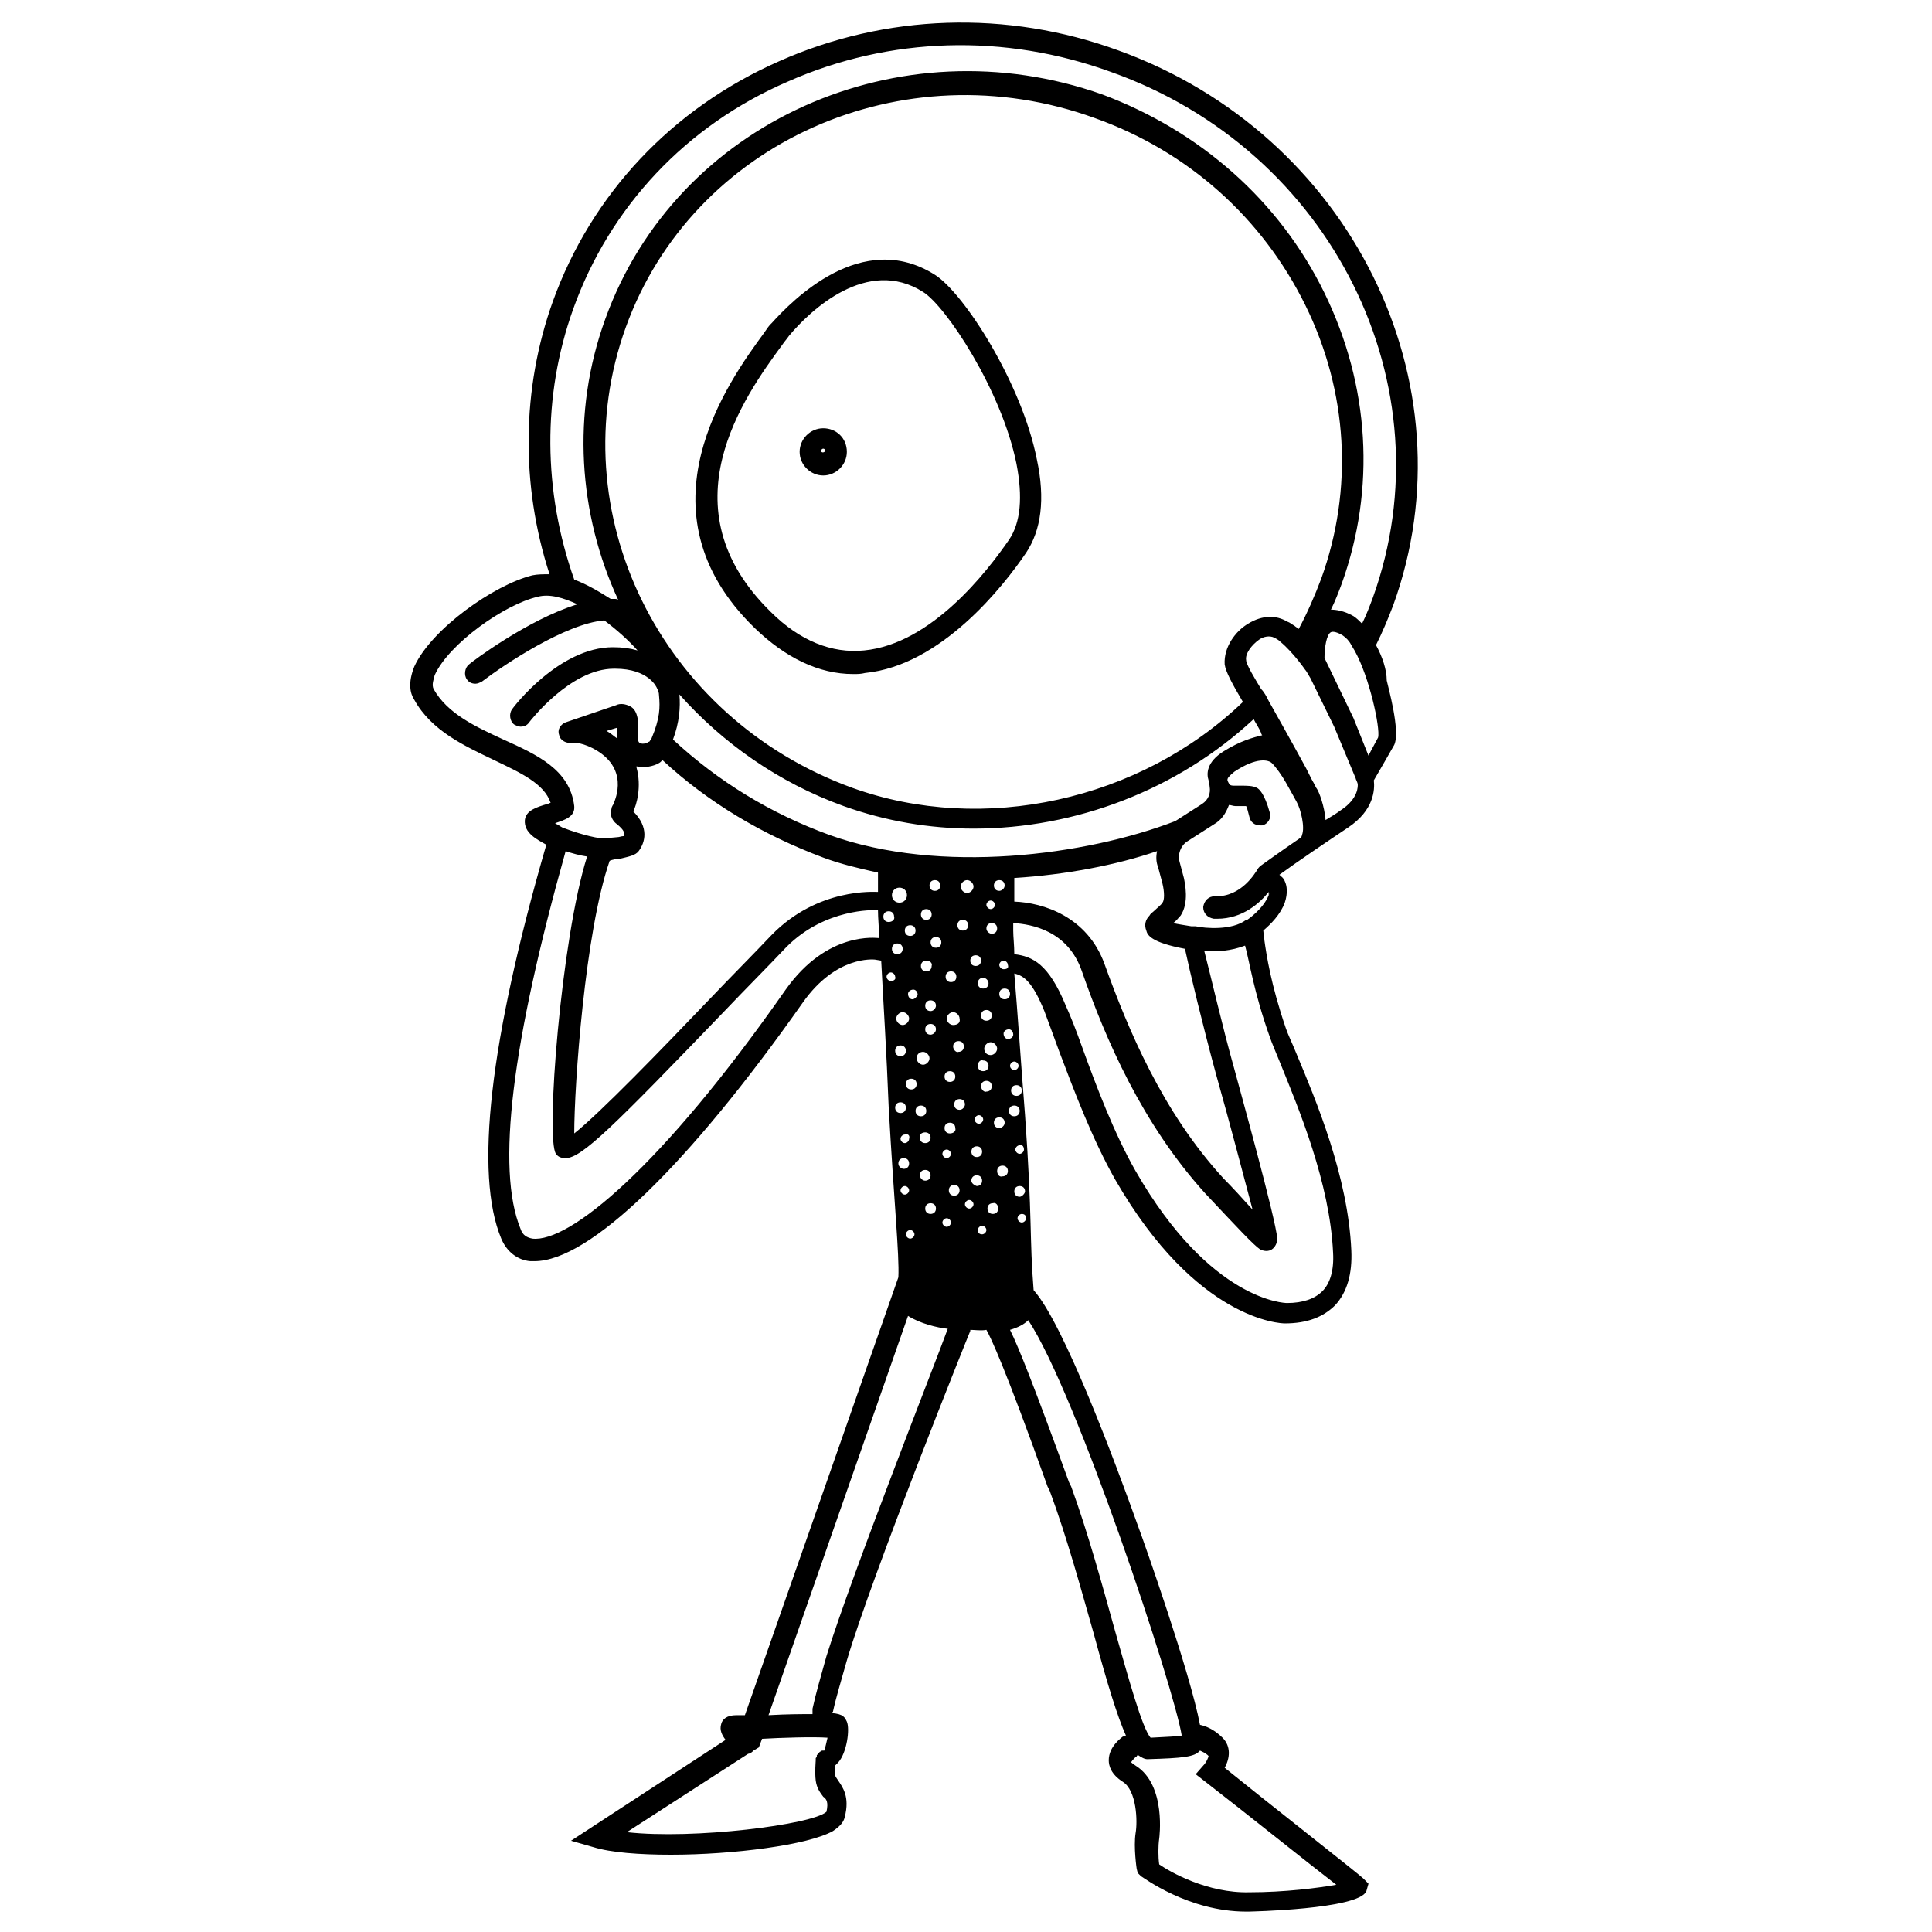 <?xml version="1.0" encoding="UTF-8" standalone="no"?>
<svg width="180" height="180" id="screenshot-2fd8fd13-1b78-8000-8004-63d020b55919" fill="none"
    version="1.1" xmlns="http://www.w3.org/2000/svg">
    <defs id="defs800" />
    <g xml:space="preserve" style="fill:#000000" id="g795"><g
       id="shape-2fd8fd13-1b78-8000-8004-63d020b5c516"
       style="fill:#000000"><g
         id="shape-2fd8fd13-1b78-8000-8004-63d020b659c5"
         style="fill:#000000"><g
           class="fills"
           id="fills-2fd8fd13-1b78-8000-8004-63d020b659c5"
           style="fill:#000000"><path
             d="M87.1 25.6c-6.8-4.3-13.3 2.4-15.2 4.5l-.1.1c-.2.2-.4.5-.6.8-3.3 4.5-12.1 16.6-.9 27.5 2.9 2.8 6 4.3 9.2 4.3.4 0 .7 0 1.1-.1 7.1-.7 12.9-8.1 15-11.2 1.4-2.1 1.8-5 1-8.7-1.4-7.1-6.8-15.5-9.5-17.2ZM94 50.3c-2 2.9-7.2 9.7-13.5 10.3-3 .3-6-.9-8.7-3.6-9.9-9.7-2.5-20 1.1-24.9.2-.3.4-.5.6-.8 2-2.4 7.3-7.4 12.5-4.1 2.1 1.3 7.3 9.1 8.7 16 .6 3.1.4 5.5-.7 7.1Z"
             class="st1"
             id="path782"
             style="fill:#000000" /></g></g><g id="shape-2fd8fd13-1b78-8000-8004-63d020b659c6"
        style="fill:#000000"><g
           class="fills"
           id="fills-2fd8fd13-1b78-8000-8004-63d020b659c6"
           style="fill:#000000"><path
             d="M76.7 39.9c-1.2 0-2.2 1-2.2 2.2 0 1.2 1 2.2 2.2 2.2 1.2 0 2.2-1 2.2-2.2 0-1.3-1-2.2-2.2-2.2Zm-.2 2.1c0-.1.1-.2.2-.2s.2.1.2.2c-.1.2-.4.2-.4 0Z"
             class="st1"
             id="path786"
             style="fill:#000000" /></g></g><g id="shape-2fd8fd13-1b78-8000-8004-63d020b91d64"
        style="fill:#000000"><g
           class="fills"
           id="fills-2fd8fd13-1b78-8000-8004-63d020b91d64"
           style="fill:#000000"><path
             d="M128.2 60.1c.6-1.2 1.1-2.4 1.6-3.7 7.5-20.7-4-43.9-25.6-51.7-10.4-3.8-21.7-3.4-31.6 1-10 4.4-17.5 12.4-21.1 22.4-2.9 8.1-3 17.1-.3 25.4-.6 0-1.1 0-1.6.1-3.6.9-9.4 5-11 8.5-.6 1.5-.4 2.5 0 3.1 1.6 2.9 4.7 4.3 7.4 5.6 2.5 1.2 4.7 2.2 5.3 4-.1 0-.2.1-.3.1-1 .3-2 .6-2.1 1.5-.1 1.2 1.1 1.8 2 2.3-5.3 18.3-6.7 30.7-4.2 36.7.5 1.2 1.5 2 2.7 2.1h.4c5.1 0 14.3-8.9 25-24.1 3.1-4.4 6.6-4 6.7-4l.6.1c.2 3.9.5 8.5.7 13.7.5 8.9 1 13.7.9 15.8l-14.3 40.8h-.8c-.9 0-1.3.4-1.4.8-.2.6.1 1.1.4 1.5l-14.4 9.4 2.1.6c1.6.5 4.3.7 7.2.7 5.8 0 12.8-.9 15.1-2.2.6-.4 1-.8 1.1-1.3.5-1.9-.2-2.8-.6-3.4-.2-.3-.3-.4-.3-.6v-.8l.3-.3c.8-.9 1.1-3.1.8-3.8-.2-.4-.3-.7-1.4-.8 0 0 0-.1.1-.1.3-1.4.8-3 1.3-4.8 2.4-8.1 11.4-30.5 11.5-30.7v-.1c.4 0 1 .1 1.5 0 .4.7 1.7 3.4 5.7 14.6l.2.4c1.6 4.3 2.9 9.1 4.1 13.3 1.3 4.8 2.2 7.7 3 9.5-.1 0-.2.1-.3.1-.1.1-1.3.9-1.3 2.2 0 .5.2 1.3 1.3 2 1.3.8 1.4 3.7 1.2 4.8-.2 1.3.1 3.3.1 3.3l.1.4.3.3c.2.1 4.4 3.3 9.8 3.3h.2c.1 0 10.3-.2 11-1.9l.2-.7-.5-.5c-.4-.4-9.2-7.3-12.9-10.3.5-.9.6-2-.2-2.8-.8-.8-1.6-1.1-2.1-1.2-.9-4.8-5.2-17-5.8-18.6-2-5.6-6.9-18.8-9.7-21.9-.4-4.9-.1-6.5-.8-16.3-.4-5.1-.7-9.7-1-13.2.9.2 1.7.8 2.8 3.5.4 1.1.9 2.4 1.4 3.8 1.4 3.7 3.1 8.2 5.2 11.9 7.6 13.2 15.5 13.4 15.8 13.4 2.1 0 3.6-.6 4.7-1.7 1.1-1.2 1.6-2.9 1.5-5.1-.3-6.9-3.3-14-5.1-18.3-.4-1-.8-1.8-1-2.4-1.4-4.1-1.8-6.8-2-8.2 0-.4-.1-.7-.1-.9.7-.6 1.6-1.5 2-2.6.3-.9.2-1.6 0-2-.1-.3-.3-.4-.5-.6 1.5-1.1 4.6-3.2 6.4-4.4 2.4-1.6 2.5-3.5 2.4-4.4.4-.7 1.4-2.4 1.9-3.3.6-1.3-.6-5.5-.7-6 0-1-.4-2.2-1-3.3ZM53.4 28.8c3.4-9.5 10.5-17.1 20-21.2 9.5-4.2 20.2-4.5 30.1-.9 20.6 7.3 31.5 29.3 24.4 49-.3.8-.6 1.6-1 2.4-.3-.3-.5-.5-.8-.7-.9-.5-1.6-.6-2.1-.6.4-.8.7-1.6 1-2.4 3.2-8.9 2.6-18.5-1.6-27.1-4.2-8.6-11.6-15.1-20.7-18.5C83.8 2.1 63 11.4 56.4 29.7c-3.2 8.8-2.5 18.2 1.2 26.2-.1-.1-.2-.1-.4-.1h-.3c-1.1-.7-2.3-1.4-3.4-1.8-2.9-8.2-3-17.1-.1-25.2ZM114 70c-1.6 1-1.6 2.1-1.4 2.7 0 .2.1.4.1.6.1.6-.1 1.2-.7 1.6l-2.5 1.6c-8.3 3.2-21.9 5-32.2 1.3-5.5-2-10.4-5-14.6-8.9.6-1.6.7-3 .6-4.2 4 4.5 9.2 8.2 15.3 10.4 3.9 1.4 8 2.1 12.1 2.1 9.5 0 19-3.6 26.1-10.2.2.4.5.8.7 1.3 0 .1.1.2.1.2-.8.2-2 .5-3.6 1.5Zm-6.1 10.8.4 1.5c.2.8.2 1.6 0 1.8-.1.2-.5.5-.7.7-.2.2-.4.3-.5.5-.4.4-.5.9-.3 1.4.1.4.4 1.1 3.6 1.7.4 1.9 1.7 7.3 2.9 11.7 1.3 4.6 2.6 9.6 3.4 12.6-.9-1-1.9-2.1-2.7-2.9-5.7-6.2-8.9-13.9-11.1-20-1.6-4.4-5.7-5.7-8.4-5.8v-2.2c4.8-.3 9.5-1.2 13.3-2.5-.1.5-.1 1 .1 1.5Zm-25.1 5.1c-.3 0-.5-.2-.5-.5s.2-.5.5-.5.5.2.5.5c.1.3-.2.5-.5.5Zm4-.7c0 .3-.2.5-.5.5s-.5-.2-.5-.5.2-.5.5-.5.5.2.5.5Zm-.2-2.7c0-.3.2-.5.5-.5s.5.2.5.5-.2.5-.5.5-.5-.2-.5-.5Zm.2 7.5c0 .3-.2.5-.5.5s-.5-.2-.5-.5.2-.5.5-.5.6.2.5.5Zm-.8 8c.3 0 .6.3.6.6s-.3.6-.6.6-.6-.3-.6-.6c0-.4.3-.6.6-.6Zm-.7 5.5c0-.3.2-.5.5-.5s.5.2.5.5-.2.5-.5.5-.5-.2-.5-.5Zm.9 2c.3 0 .5.2.5.5s-.2.5-.5.5-.5-.2-.5-.5c-.1-.3.2-.5.5-.5ZM85 93.1c-.2 0-.4-.2-.4-.5 0-.2.2-.4.5-.4.2 0 .4.2.4.5-.1.2-.3.4-.5.4Zm-.2-5.9c-.3 0-.5-.2-.5-.5s.2-.5.5-.5.5.2.5.5-.2.5-.5.5Zm-1-3.1c-.4 0-.7-.3-.7-.7 0-.4.3-.7.7-.7.4 0 .7.3.7.7 0 .4-.3.7-.7.7Zm-.2 3.8c.3 0 .5.2.5.5s-.2.5-.5.5-.5-.2-.5-.5.2-.5.5-.5Zm.5 6.4c.3 0 .6.3.6.6s-.3.6-.6.6-.6-.3-.6-.6.3-.6.6-.6Zm-.2 3.1c.3 0 .5.2.5.5s-.2.5-.5.5-.5-.2-.5-.5.2-.5.5-.5Zm.5 3.6c0-.3.2-.5.5-.5s.5.2.5.5-.2.5-.5.5-.5-.2-.5-.5Zm.3 5.1c0 .2-.2.4-.4.4s-.4-.2-.4-.4.2-.4.4-.4c.3-.1.5.1.4.4Zm.5 8.9c0 .2-.2.4-.4.4s-.4-.2-.4-.4.2-.4.4-.4.4.2.4.4Zm-.9-3.7c-.2 0-.4-.2-.4-.4s.2-.4.4-.4.4.2.4.4-.2.4-.4.4Zm1.4-1.8c0-.3.2-.5.5-.5s.5.2.5.5-.2.5-.5.5-.5-.3-.5-.5Zm1 2.6c.3 0 .5.2.5.5s-.2.5-.5.5-.5-.2-.5-.5.2-.5.5-.5Zm0-15.7c-.3 0-.5-.2-.5-.5s.2-.5.5-.5.5.2.5.5-.3.5-.5.5Zm0-2.2c-.3 0-.5-.2-.5-.5s.2-.5.5-.5.5.2.5.5c0 .2-.2.5-.5.5Zm.5-5.9c-.3 0-.5-.2-.5-.5s.2-.5.5-.5.5.2.5.5-.2.5-.5.5Zm-5.4-5.2Zc-.3 0-5.6-.4-9.9 4-1.8 1.9-3.8 3.9-5.8 6-4.4 4.6-10.2 10.6-12.6 12.5 0-4.5 1-18.8 3.3-25.4.2-.1.7-.2 1-.2.8-.2 1.4-.3 1.7-.7.6-.8 1-2.2-.5-3.7.3-.6.8-2.3.3-4.1v-.1c.6.1 1.2.1 1.9-.2.2-.1.4-.2.5-.4 4.3 4 9.4 7 15 9.1 1.6.6 3.3 1 5.1 1.4v1.8Zm11.3-.1c-.3 0-.5-.2-.5-.5s.2-.5.5-.5.5.2.5.5-.3.5-.5.5Zm-1.2 3.5c0-.3.2-.5.5-.5s.5.2.5.5-.2.5-.5.5c-.2 0-.5-.2-.5-.5Zm.5 8.1c0 .3-.2.5-.5.5s-.5-.2-.5-.5.2-.5.5-.5.5.2.5.5Zm-.1-9.9c-.2 0-.4-.2-.4-.4s.2-.4.4-.4.4.2.4.4-.2.4-.4.4Zm-.2 6.9c0 .3-.2.5-.5.5s-.5-.2-.5-.5.2-.5.5-.5.5.3.5.5Zm-.5 7.2c.3 0 .5.2.5.5s-.2.5-.5.5-.5-.2-.5-.5.2-.6.5-.5Zm.1-1.1c0-.3.3-.6.6-.6s.6.3.6.6-.3.6-.6.6c-.4 0-.6-.3-.6-.6Zm1.2 11.4c0-.3.2-.5.5-.5s.5.2.5.5-.2.5-.5.5c-.3.1-.5-.2-.5-.5Zm.1 3.5c0 .3-.2.5-.5.5s-.5-.2-.5-.5.2-.5.5-.5c.3-.1.5.2.5.5Zm.1-7.5c-.3 0-.5-.2-.5-.5s.2-.5.5-.5.5.2.5.5-.3.5-.5.5Zm-4.2 5.3c.3 0 .5.2.5.5s-.2.5-.5.5-.5-.2-.5-.5.2-.5.5-.5Zm-.7-2.5c-.2 0-.4-.2-.4-.4s.2-.4.4-.4.4.2.4.4-.2.4-.4.4Zm.3-2.3c-.3 0-.5-.2-.5-.5s.2-.5.5-.5.5.2.5.5c.1.3-.2.5-.5.5Zm0-4.8c-.3 0-.5-.2-.5-.5s.2-.5.5-.5.5.2.5.5-.2.5-.5.5Zm.3-3.3c0-.3.2-.5.5-.5s.5.2.5.5-.2.5-.5.5c-.2.1-.5-.2-.5-.5Zm0-2c-.3 0-.6-.3-.6-.6s.3-.6.6-.6.6.3.6.6c.1.4-.2.6-.6.6Zm-.2-4c-.3 0-.5-.2-.5-.5s.2-.5.5-.5.5.2.5.5-.2.5-.5.5Zm-.4 22c.2 0 .4.2.4.4s-.2.4-.4.4-.4-.2-.4-.4.2-.4.4-.4Zm1.2-10.1c-.3 0-.5-.2-.5-.5s.2-.5.5-.5.5.2.5.5c0 .2-.2.5-.5.5Zm.3-16.7c-.3 0-.5-.2-.5-.5s.2-.5.5-.5.5.2.5.5-.2.5-.5.5Zm.4-3.5c-.3 0-.6-.3-.6-.6s.3-.6.6-.6.6.3.6.6-.3.6-.6.6Zm.8 5.8c.3 0 .5.2.5.5s-.2.5-.5.5-.5-.2-.5-.5.2-.5.5-.5Zm.1 17.8c.3 0 .5.2.5.5s-.2.5-.5.5-.5-.2-.5-.5.2-.5.5-.5Zm.2-2.1c-.2 0-.4-.2-.4-.4s.2-.4.4-.4.4.2.4.4-.2.4-.4.4Zm.2-3.5c0-.3.2-.5.5-.5s.5.2.5.5-.2.5-.5.5c-.2.1-.5-.2-.5-.5Zm2.5-4.4c-.2 0-.4-.2-.4-.5 0-.2.2-.4.5-.4.2 0 .4.2.4.5 0 .2-.2.4-.5.4Zm-.3-3.7c-.3 0-.5-.2-.5-.5s.2-.5.5-.5.5.2.5.5-.2.5-.5.5Zm-.1-2.8c-.2 0-.4-.2-.4-.4s.2-.4.4-.4.4.2.4.4c.1.3-.1.4-.4.4Zm22.3-24.9c-9.6 9.2-24.2 12.4-36.4 8-17.9-6.5-27.3-25.7-21.1-42.9C64.5 13.3 84.1 4.5 102 11c8.7 3.1 15.6 9.3 19.6 17.4 4 8.1 4.5 17.2 1.5 25.5-.6 1.6-1.3 3.2-2.1 4.7-.1-.1-.3-.2-.4-.3-.2-.1-.4-.3-.7-.4-1-.6-2.3-.6-3.6.2-1.2.7-2.3 2.2-2.2 3.8.1.7.7 1.8 1.7 3.5ZM56.4 78.1c-.4.1-2.2-.3-4-1-.2-.1-.3-.2-.5-.3-.1 0-.1-.1-.2-.1.9-.3 1.9-.6 1.8-1.6-.4-3.4-3.5-4.8-6.6-6.2-2.6-1.2-5.2-2.4-6.5-4.7-.2-.4 0-.9.1-1.3 1.3-2.9 6.5-6.6 9.6-7.3 1.1-.3 2.4.1 3.7.7-4.6 1.4-9.9 5.4-10.1 5.6-.4.3-.5 1-.2 1.4.2.3.5.4.8.4.2 0 .4-.1.6-.2 2.1-1.6 7.8-5.4 11.4-5.7 1.2.9 2.3 1.9 3.1 2.8-.7-.2-1.4-.3-2.3-.3-5 0-9.3 5.6-9.4 5.8-.3.4-.2 1.1.2 1.4.2.1.4.2.6.2.3 0 .6-.1.8-.4 0 0 3.8-5 7.9-5h.1c3.2 0 3.9 1.8 3.9 1.8.1.2.2.4.2.7.1 1.1.1 2.1-.7 4l-.2.3c-.1 0-.2.1-.2.1-.5.2-.7 0-.7 0-.1 0-.1-.2-.2-.2v-2.1c-.1-.5-.3-.9-.7-1.1-.4-.2-.9-.3-1.3-.1l-4.7 1.6c-.5.2-.8.7-.6 1.2.1.5.7.8 1.2.7 0 0 .7-.1 1.9.5 3.5 1.8 2.1 4.8 2 5.1 0 .1 0 .1-.1.2l-.1.2-.1.5c0 .5.3.9.6 1.1.7.6.7.8.6 1.1-.2 0-.4.1-.6.1m0-10.2v1c-.3-.2-.6-.5-1-.7l1-.3Zm24.4 19.6c-.2 0-4.8-.7-8.7 4.8-11.6 16.6-20.2 23.6-23.6 23.2-.5-.1-.9-.3-1.1-.9-2.3-5.6-.8-17.4 4.2-35.2.6.2 1.3.4 2 .5-2.4 7.5-3.9 26.4-2.9 27.7.2.3.5.4.9.4 1.5 0 4.5-3 14.8-13.7 2-2.1 4-4.1 5.8-6 3.6-3.6 8.2-3.4 8.2-3.4h.3c0 .8.1 1.6.1 2.4v.2Zm1.1 4c-.2 0-.4-.2-.4-.4s.2-.4.4-.4.4.2.4.4c.1.2-.1.4-.4.4Zm.4 11.8c0-.3.2-.5.5-.5s.5.2.5.5-.2.5-.5.5-.5-.2-.5-.5Zm.3 5.2c0-.3.2-.5.5-.5s.5.2.5.5-.2.5-.5.5c-.2 0-.5-.2-.5-.5ZM77 168.8c-1.3 1.2-12.4 2.6-18.6 1.9l11.3-7.3c.1 0 .3-.1.4-.2l.1-.1.5-.3.3-.8c1.7-.1 4.8-.2 6.1-.1-.1.4-.2.9-.3 1.2h-.2c-.1 0-.1.1-.2.1l-.1.1c-.1.1-.1.2-.2.2v.1c0 .1 0 .1-.1.2v.2c0 .1-.1 1.1 0 1.9.1.7.4 1.1.7 1.5.3.2.5.5.3 1.4Zm0-14.5c-.5 1.8-1 3.5-1.3 4.9v.5c-1 0-2.3 0-4.1.1l13-37.2c1.1.7 2.7 1.1 3.7 1.2-1.2 3.3-8.9 22.8-11.3 30.5Zm13.3-41.7c-.2 0-.4-.2-.4-.4s.2-.4.4-.4.4.2.4.4-.2.4-.4.4Zm.2-2.6c0-.3.2-.5.5-.5s.5.2.5.5-.2.5-.5.5c-.3-.1-.5-.3-.5-.5Zm.6 4.6c0-.2.2-.4.4-.4s.4.2.4.4-.2.4-.4.4c-.3 0-.4-.2-.4-.4Zm21.2 51.4c4 3.1 9.6 7.6 12.2 9.6-1.7.3-4.8.7-8.1.7-3.9.1-7.4-1.9-8.4-2.6-.1-.7-.1-1.7 0-2.4 0 0 .7-5-2.2-6.8-.3-.2-.4-.3-.4-.3 0-.1.2-.3.4-.5.1 0 .1-.1.2-.2.3.2.6.4.9.4 3.3-.1 4.4-.2 4.9-.8.2.1.5.2.8.5 0 .1-.2.6-.5.9l-.7.8.9.7Zm-2.2-4.3c-.5.1-1.3.1-2.9.2-.8-.9-2.1-5.7-3.3-9.9-1.2-4.3-2.5-9.1-4.1-13.5l-.2-.4c-3.2-8.8-4.7-12.6-5.5-14.2.7-.2 1.3-.5 1.7-.9 4.5 6.8 13.6 34.3 14.3 38.7ZM94 103.5c0-.3.2-.5.5-.5s.5.2.5.5-.2.5-.5.5-.5-.2-.5-.5Zm1.6 10c0 .2-.2.4-.4.4s-.4-.2-.4-.4.2-.4.4-.4c.3 0 .4.2.4.4Zm-.6-2c-.3 0-.5-.2-.5-.5s.2-.5.5-.5.5.2.5.5c0 .2-.3.5-.5.5Zm.4-4.4c0 .2-.2.4-.4.4s-.4-.2-.4-.4.2-.4.4-.4c.2-.1.4.1.4.4Zm-.2-5.5c0 .3-.2.5-.5.5s-.5-.2-.5-.5.2-.5.5-.5.5.2.5.5Zm-.3-2.3c0 .2-.2.4-.4.4s-.4-.2-.4-.4.2-.4.4-.4.4.2.4.4Zm23.4-2.7c.2.6.6 1.5 1 2.5 1.7 4.2 4.6 11.1 4.9 17.6.1 1.7-.3 2.9-1 3.6-.7.7-1.8 1.1-3.3 1.1-.1 0-7.1-.1-14.1-12.3-2-3.5-3.7-8-5-11.6-.5-1.4-1-2.7-1.5-3.8-1.6-3.9-3.1-4.6-4.8-4.8 0-.8-.1-1.6-.1-2.2V86c1.7.1 5.1.7 6.4 4.5 2.2 6.3 5.6 14.2 11.5 20.7 3.1 3.3 4.5 4.8 5.1 5.2.4.2.8.2 1.1 0 .3-.2.5-.6.5-1-.1-1.7-3.6-14.3-4-15.8-1.1-3.9-2.2-8.7-2.8-11 1.1.1 2.5 0 3.8-.5.4 1.4.8 4.3 2.3 8.5Zm-.1-13.2c-.5 1.3-2 2.3-2 2.3h-.1c-1.3 1-3.8.8-4.7.6h-.4c-.6-.1-1.3-.2-1.7-.3.3-.2.5-.5.7-.7.8-1.2.4-3 .3-3.5l-.4-1.5c-.2-.7.1-1.5.7-1.9l2.5-1.6c.7-.4 1.1-1 1.4-1.8.2 0 .4.1.6.1h1c.1.2.2.6.3 1 .1.5.5.8 1 .8h.2c.5-.1.9-.7.7-1.2-.5-1.8-1-2.2-1.2-2.3-.4-.2-.9-.2-1.5-.2h-.6c-.2 0-.4 0-.5-.2-.1-.2-.2-.3-.1-.5 0 0 .1-.2.6-.6 2.1-1.4 3.2-1.1 3.5-.8.4.4.9 1.1 1.3 1.8.5.9.9 1.6 1 1.8.4.7.8 2.4.5 3.1 0 .1-.1.3-.2.3-1.9 1.3-3.7 2.6-3.7 2.6-.1.1-.2.2-.3.4-.1.1-1.4 2.5-3.9 2.4-.6 0-1 .4-1.1 1 0 .6.4 1 1 1.1h.3c2.4 0 4-1.5 4.8-2.5v.3Zc.1-.3.1-.2 0 0Zm6.7-7.9c-.4.3-.9.6-1.4.9-.1-1.3-.6-2.6-.8-2.9-.1-.1-.2-.4-.5-.9l-.5-1c-1.3-2.4-3.5-6.3-3.5-6.3-.2-.4-.4-.8-.7-1.1-.6-1-1.4-2.3-1.4-2.7-.1-.6.5-1.4 1.2-1.9.4-.3 1-.4 1.4-.2.2.1.4.2.6.4 1.2 1 2.3 2.6 2.3 2.6.1.1.2.3.5.8l2.2 4.5 2 4.8c0 .1.2.4.2.6 0 .1.1 1.3-1.6 2.4Zm1.3-14.9c1.4 2.5 2.4 7.2 2.2 8.1-.2.4-.6 1.1-.9 1.7l-1.4-3.5-2.7-5.6c0-1 .2-2.2.6-2.4.2-.1.6 0 1.1.3.3.2.6.5.8.9"
             class="st1"
             id="path790"
             style="fill:#000000" /></g></g></g></g>
</svg>
